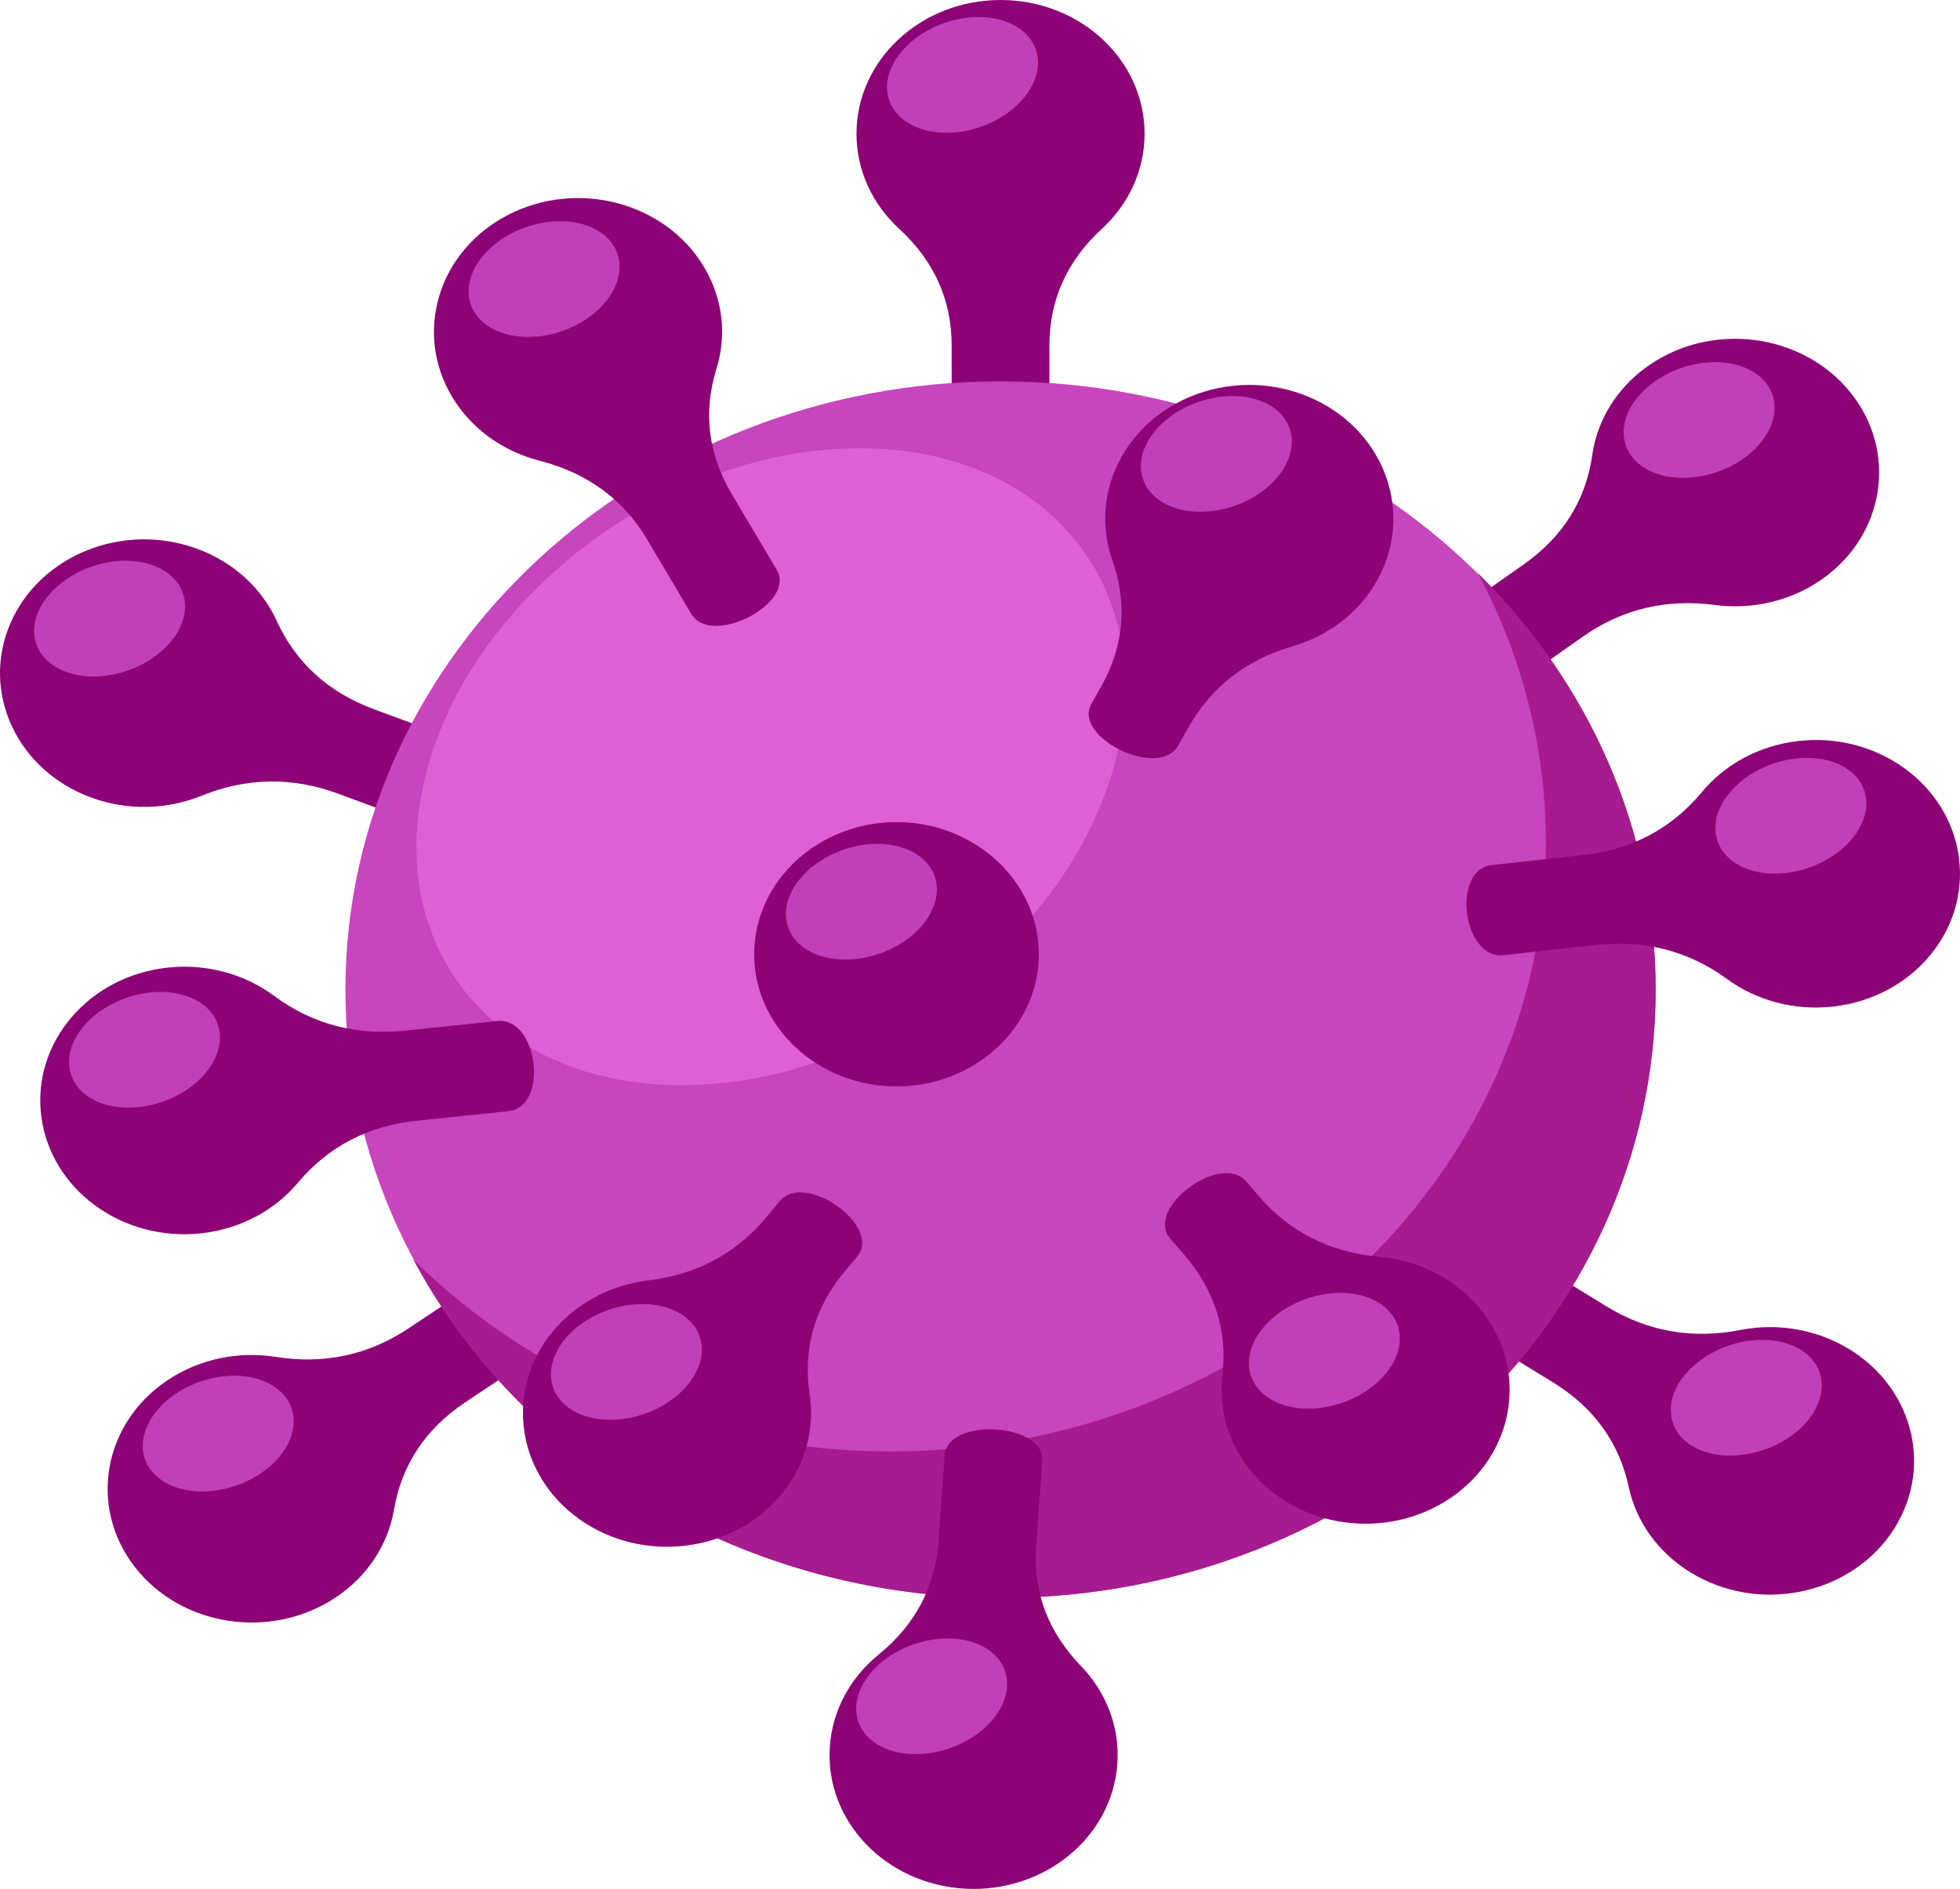 <svg width="111" height="107" viewBox="0 0 111 107" fill="none" xmlns="http://www.w3.org/2000/svg">
<g clip-path="url(#clip0)">
<path fill-rule="evenodd" clip-rule="evenodd" d="M104.762 22.191C107.485 25.525 106.781 30.278 103.191 32.806C101.382 34.079 99.187 34.545 97.106 34.269C94.36 33.904 91.854 34.506 89.644 36.062L83.681 40.261C81.807 41.581 78.494 37.462 80.336 36.164L86.3 31.965C88.51 30.409 89.81 28.331 90.173 25.777C90.448 23.841 91.524 22.003 93.333 20.731C96.922 18.202 102.04 18.856 104.762 22.191Z" fill="#8D0377"/>
<path fill-rule="evenodd" clip-rule="evenodd" d="M107.051 86.925C104.57 90.418 99.511 91.382 95.749 89.078C93.856 87.918 92.651 86.15 92.24 84.234C91.698 81.709 90.253 79.715 87.938 78.297L81.691 74.47C79.727 73.267 82.809 68.996 84.738 70.178L90.986 74.004C93.301 75.423 95.843 75.871 98.558 75.339C100.616 74.937 102.838 75.268 104.733 76.428C108.494 78.732 109.532 83.431 107.051 86.925Z" fill="#8D0377"/>
<path fill-rule="evenodd" clip-rule="evenodd" d="M7.627 88.751C4.999 85.352 5.837 80.618 9.497 78.177C11.341 76.948 13.548 76.535 15.621 76.863C18.356 77.295 20.877 76.753 23.13 75.251L29.21 71.198C31.12 69.924 34.316 74.122 32.438 75.374L26.359 79.428C24.105 80.93 22.747 82.975 22.312 85.519C21.982 87.448 20.856 89.258 19.013 90.488C15.352 92.928 10.255 92.151 7.627 88.751Z" fill="#8D0377"/>
<path fill-rule="evenodd" clip-rule="evenodd" d="M0.581 35.328C2.247 31.44 6.991 29.543 11.177 31.091C13.286 31.87 14.85 33.374 15.671 35.171C16.754 37.544 18.604 39.224 21.181 40.176L28.135 42.747C30.319 43.555 28.235 48.318 26.087 47.524L19.134 44.953C16.556 44.001 13.969 44.041 11.428 45.072C9.501 45.855 7.252 45.949 5.144 45.171C0.957 43.623 -1.086 39.216 0.581 35.328Z" fill="#8D0377"/>
<path fill-rule="evenodd" clip-rule="evenodd" d="M56.663 -3.8147e-06C61.169 -3.8147e-06 64.821 3.392 64.821 7.576C64.821 9.684 63.895 11.591 62.399 12.964C60.428 14.776 59.431 16.992 59.431 19.57V26.52C59.431 28.704 53.895 28.667 53.895 26.52V19.57C53.895 16.992 52.898 14.776 50.926 12.964C49.431 11.591 48.505 9.684 48.505 7.576C48.505 3.392 52.157 -3.8147e-06 56.663 -3.8147e-06Z" fill="#8D0377"/>
<path fill-rule="evenodd" clip-rule="evenodd" d="M56.664 90.517C77.098 90.517 93.765 75.038 93.765 56.06C93.765 37.081 77.098 21.602 56.664 21.602C36.229 21.602 19.562 37.081 19.562 56.06C19.562 75.038 36.229 90.517 56.664 90.517Z" fill="#C745BD"/>
<path fill-rule="evenodd" clip-rule="evenodd" d="M83.698 32.465C89.939 38.63 93.764 46.93 93.764 56.06C93.764 75.09 77.153 90.517 56.663 90.517C42.088 90.517 29.479 82.711 23.412 71.356C30.179 78.041 39.787 82.219 50.447 82.219C70.937 82.219 87.548 66.791 87.548 47.761C87.548 42.267 86.161 37.074 83.698 32.465Z" fill="#A61B90"/>
<path fill-rule="evenodd" clip-rule="evenodd" d="M48.698 25.391C59.428 25.391 65.865 33.468 63.08 43.432C60.295 53.395 49.34 61.473 38.612 61.473C27.885 61.473 21.445 53.395 24.23 43.432C27.016 33.468 37.97 25.391 48.698 25.391Z" fill="#DF60D5"/>
<path fill-rule="evenodd" clip-rule="evenodd" d="M28.752 12.184C32.685 10.141 37.656 11.446 39.855 15.098C40.963 16.938 41.157 19.021 40.573 20.897C39.805 23.373 40.114 25.753 41.454 28.009L43.987 32.273C45.123 34.185 40.271 36.663 39.155 34.782L36.623 30.519C35.282 28.262 33.232 26.786 30.559 26.099C28.533 25.578 26.722 24.334 25.614 22.495C23.415 18.843 24.82 14.226 28.752 12.184Z" fill="#8D0377"/>
<path fill-rule="evenodd" clip-rule="evenodd" d="M110.936 48.558C111.494 52.711 108.32 56.496 103.85 57.014C101.599 57.276 99.447 56.657 97.794 55.45C95.615 53.856 93.125 53.227 90.37 53.531L85.162 54.105C82.828 54.363 82.181 49.256 84.477 49.004L89.685 48.429C92.44 48.124 94.683 46.917 96.375 44.875C97.657 43.327 99.579 42.237 101.831 41.977C106.303 41.459 110.379 44.406 110.936 48.558Z" fill="#8D0377"/>
<path fill-rule="evenodd" clip-rule="evenodd" d="M54.644 106.986C50.146 106.733 46.721 103.142 46.993 98.965C47.13 96.861 48.178 95.011 49.76 93.724C51.847 92.025 52.97 89.868 53.153 87.298L53.501 82.438C53.657 80.259 59.18 80.606 59.027 82.748L58.68 87.607C58.496 90.179 59.363 92.449 61.213 94.368C62.617 95.823 63.417 97.777 63.28 99.881C63.008 104.058 59.141 107.239 54.644 106.986Z" fill="#8D0377"/>
<path fill-rule="evenodd" clip-rule="evenodd" d="M2.337 63.224C1.809 59.069 5.008 55.302 9.483 54.812C11.736 54.566 13.883 55.197 15.527 56.414C17.695 58.022 20.181 58.666 22.938 58.38L28.149 57.837C30.486 57.594 31.095 62.704 28.797 62.943L23.587 63.486C20.829 63.773 18.577 64.966 16.871 66.998C15.577 68.538 13.648 69.615 11.394 69.862C6.92 70.352 2.865 67.38 2.337 63.224Z" fill="#8D0377"/>
<path fill-rule="evenodd" clip-rule="evenodd" d="M74.489 22.648C78.493 24.565 80.067 29.134 78.003 32.854C76.963 34.727 75.199 36.027 73.193 36.612C70.546 37.383 68.58 38.937 67.295 41.221L66.728 42.227C65.639 44.163 60.736 41.774 61.807 39.871L62.374 38.865C63.659 36.582 63.853 34.179 62.993 31.729C62.343 29.873 62.459 27.784 63.498 25.912C65.563 22.191 70.483 20.731 74.489 22.648Z" fill="#8D0377"/>
<path fill-rule="evenodd" clip-rule="evenodd" d="M82.482 84.615C78.986 87.255 73.848 86.763 71.005 83.516C69.574 81.881 68.998 79.859 69.226 77.918C69.525 75.356 68.78 73.061 67.043 71.053L66.276 70.167C64.803 68.464 69.124 65.25 70.572 66.923L71.338 67.809C73.076 69.817 75.367 70.945 78.128 71.195C80.221 71.385 82.236 72.321 83.667 73.956C86.508 77.204 85.979 81.975 82.482 84.615Z" fill="#8D0377"/>
<path fill-rule="evenodd" clip-rule="evenodd" d="M32.827 86.067C29.244 83.529 28.556 78.775 31.287 75.447C32.662 73.771 34.644 72.777 36.73 72.527C39.481 72.196 41.709 70.986 43.403 68.946L44.151 68.047C45.587 66.318 49.965 69.465 48.554 71.165L47.806 72.063C46.11 74.104 45.468 76.438 45.853 78.989C46.145 80.923 45.638 82.96 44.262 84.636C41.529 87.964 36.41 88.604 32.827 86.067Z" fill="#8D0377"/>
<path fill-rule="evenodd" clip-rule="evenodd" d="M50.772 61.541C55.212 61.541 58.833 58.178 58.833 54.055C58.833 49.931 55.212 46.568 50.772 46.568C46.331 46.568 42.71 49.931 42.71 54.055C42.71 58.178 46.331 61.541 50.772 61.541Z" fill="#8D0377"/>
<path fill-rule="evenodd" clip-rule="evenodd" d="M75.003 73.313C72.644 73.698 70.73 75.443 70.73 77.211C70.73 78.98 72.644 80.102 75.003 79.718C77.364 79.333 79.276 77.588 79.276 75.819C79.276 74.051 77.364 72.929 75.003 73.313ZM52.762 92.887C50.403 93.272 48.489 95.017 48.489 96.785C48.489 98.554 50.403 99.676 52.762 99.291C55.122 98.907 57.036 97.162 57.036 95.394C57.036 93.625 55.122 92.502 52.762 92.887ZM35.475 73.945C33.114 74.329 31.201 76.074 31.201 77.843C31.201 79.611 33.114 80.734 35.475 80.349C37.834 79.965 39.747 78.219 39.747 76.451C39.747 74.682 37.834 73.56 35.475 73.945ZM12.359 78.004C9.999 78.388 8.085 80.134 8.085 81.901C8.085 83.671 9.999 84.793 12.359 84.408C14.719 84.024 16.632 82.278 16.632 80.51C16.632 78.742 14.719 77.619 12.359 78.004ZM8.183 56.265C5.823 56.648 3.909 58.395 3.909 60.163C3.909 61.931 5.823 63.053 8.183 62.669C10.543 62.284 12.456 60.539 12.456 58.771C12.456 57.003 10.543 55.88 8.183 56.265ZM6.207 31.839C3.847 32.224 1.934 33.969 1.934 35.737C1.934 37.505 3.847 38.627 6.207 38.244C8.567 37.859 10.48 36.114 10.48 34.345C10.48 32.577 8.567 31.455 6.207 31.839ZM30.813 12.607C28.453 12.991 26.54 14.736 26.54 16.505C26.54 18.273 28.453 19.395 30.813 19.011C33.173 18.627 35.087 16.882 35.087 15.113C35.087 13.344 33.173 12.222 30.813 12.607ZM48.781 47.876C46.42 48.26 44.508 50.006 44.508 51.774C44.508 53.543 46.42 54.665 48.781 54.281C51.141 53.896 53.055 52.151 53.055 50.382C53.055 48.614 51.141 47.492 48.781 47.876ZM96.225 20.59C93.865 20.975 91.952 22.72 91.952 24.488C91.952 26.256 93.865 27.378 96.225 26.994C98.586 26.61 100.499 24.865 100.499 23.097C100.499 21.328 98.586 20.206 96.225 20.59ZM68.886 22.51C66.526 22.894 64.612 24.639 64.612 26.408C64.612 28.176 66.526 29.298 68.886 28.914C71.246 28.529 73.159 26.784 73.159 25.016C73.159 23.247 71.246 22.125 68.886 22.51ZM54.512 1.041C52.151 1.425 50.238 3.171 50.238 4.939C50.238 6.708 52.151 7.83 54.512 7.446C56.871 7.061 58.784 5.316 58.784 3.548C58.784 1.779 56.871 0.657 54.512 1.041ZM98.897 75.974C96.537 76.358 94.623 78.104 94.623 79.872C94.623 81.641 96.537 82.763 98.897 82.378C101.256 81.995 103.169 80.249 103.169 78.481C103.169 76.712 101.256 75.59 98.897 75.974ZM101.421 43.005C99.062 43.39 97.148 45.135 97.148 46.904C97.148 48.672 99.062 49.794 101.421 49.41C103.782 49.025 105.695 47.28 105.695 45.511C105.695 43.743 103.782 42.621 101.421 43.005Z" fill="#C140B8"/>
</g>
<defs>
<clipPath id="clip0">
<rect width="111" height="107" fill="white"/>
</clipPath>
</defs>
</svg>
